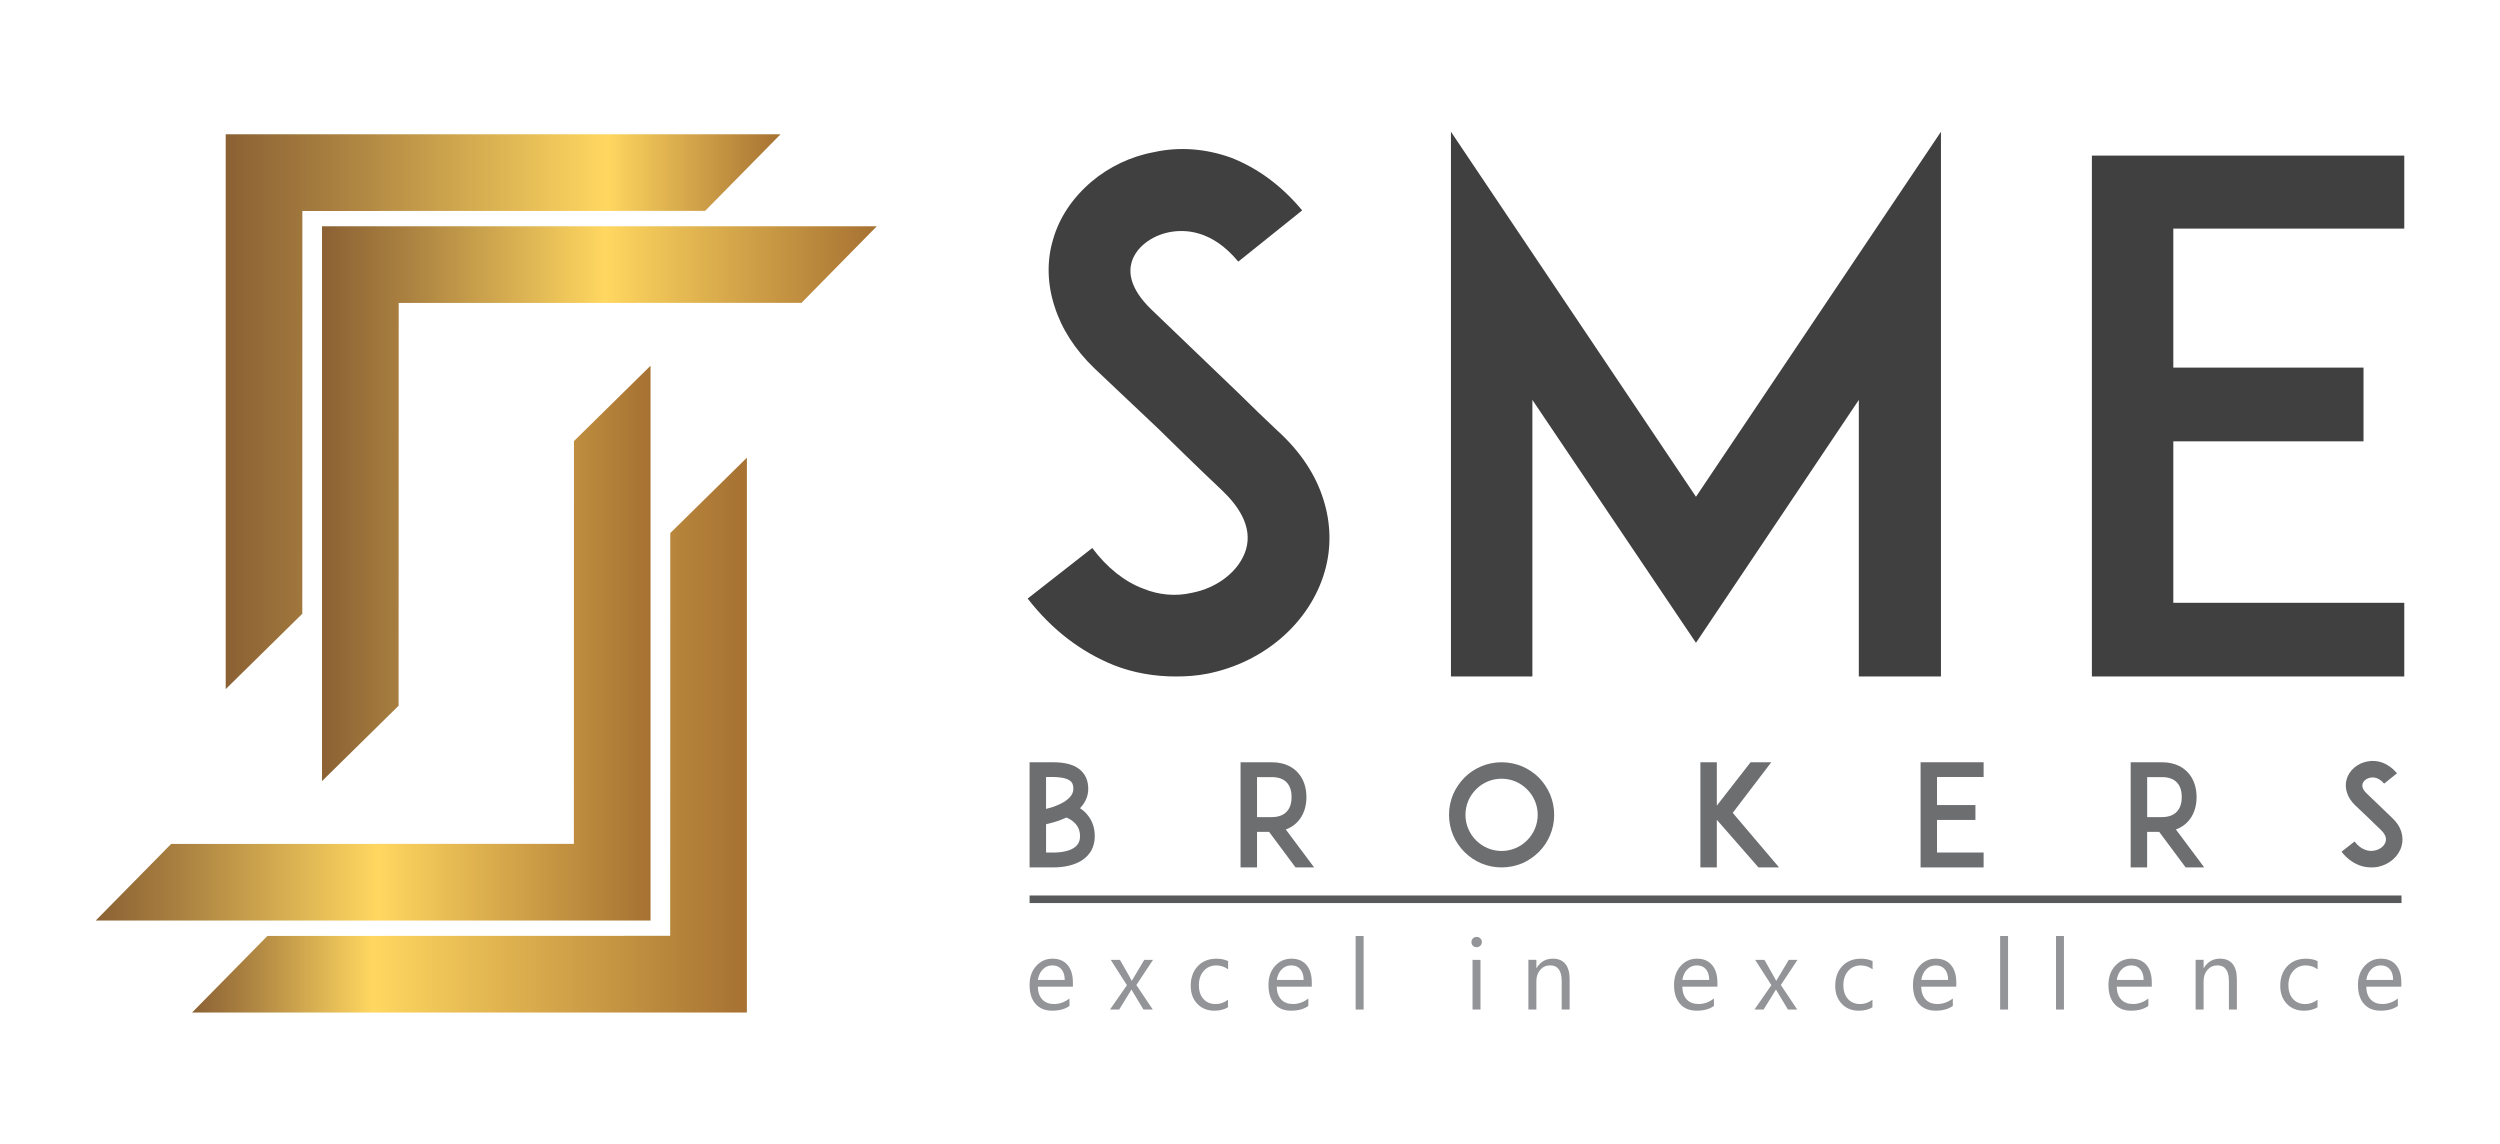<?xml version="1.0" encoding="utf-8"?>
<!-- Generator: Adobe Illustrator 16.0.0, SVG Export Plug-In . SVG Version: 6.00 Build 0)  -->
<!DOCTYPE svg PUBLIC "-//W3C//DTD SVG 1.1//EN" "http://www.w3.org/Graphics/SVG/1.1/DTD/svg11.dtd">
<svg version="1.1" id="Layer_1" xmlns="http://www.w3.org/2000/svg" xmlns:xlink="http://www.w3.org/1999/xlink" x="0px" y="0px"
	 width="134px" height="61.333px" viewBox="0 0 134 61.333" enable-background="new 0 0 134 61.333" xml:space="preserve">
<g>
	<path fill="#404041" d="M70.998,30.654c-0.789,2.709-3.234,4.854-6.283,5.456c-0.564,0.112-1.127,0.149-1.691,0.149
		c-1.131,0-2.26-0.188-3.313-0.602c-1.768-0.715-3.311-1.882-4.629-3.574l3.463-2.71c0.789,1.054,1.73,1.808,2.746,2.183
		c0.828,0.339,1.732,0.415,2.559,0.226c1.43-0.263,2.598-1.203,2.936-2.332c0.375-1.279-0.49-2.408-1.279-3.161
		c-1.242-1.166-3.273-3.16-3.424-3.311l-3.424-3.236c-1.055-1.016-1.77-2.144-2.145-3.349c-0.377-1.166-0.414-2.408-0.076-3.536
		c0.338-1.204,1.055-2.258,2.07-3.123c0.939-0.791,2.105-1.354,3.348-1.58c1.355-0.302,2.783-0.188,4.139,0.301
		c1.43,0.564,2.709,1.505,3.801,2.822l-3.424,2.746c-1.43-1.73-2.896-1.73-3.688-1.58c-0.979,0.188-1.807,0.828-2.031,1.618
		c-0.15,0.526-0.113,1.392,1.053,2.521l4.666,4.477c0.678,0.678,1.506,1.468,2.105,2.031c1.205,1.092,2.033,2.334,2.447,3.65
		C71.338,28.02,71.375,29.374,70.998,30.654z M99.633,36.259V21.435l-8.729,13.019l-8.768-13.019v14.824h-4.365V7.062l13.133,19.565
		l13.131-19.565v29.197H99.633z M116.49,19.705h10.195v3.95H116.49v8.654h12.379v3.95h-12.418h-4.326V8.342h4.326h12.418v3.912
		H116.49V19.705z"/>
	<g>
		<path fill="#6D6E70" d="M58.68,44.823c0,0.281-0.061,0.531-0.182,0.76c-0.123,0.213-0.297,0.395-0.518,0.539
			c-0.387,0.242-0.91,0.372-1.549,0.372H55.93h-0.744v-5.637h0.883h0.363c0.623,0,1.078,0.114,1.396,0.35
			c0.176,0.128,0.305,0.296,0.389,0.486c0.076,0.175,0.113,0.371,0.113,0.592c0,0.305-0.098,0.676-0.441,1.034
			c0.092,0.06,0.176,0.129,0.26,0.204c0.166,0.167,0.297,0.35,0.387,0.555C58.635,44.306,58.68,44.557,58.68,44.823z M56.068,41.647
			v1.71c0.172-0.038,0.379-0.1,0.576-0.184c0.281-0.113,0.5-0.242,0.652-0.395c0.16-0.151,0.236-0.311,0.236-0.494
			c0-0.273-0.098-0.38-0.182-0.44c-0.213-0.159-0.625-0.197-0.92-0.197H56.068z M57.889,44.823c0-0.297-0.098-0.532-0.295-0.722
			c-0.115-0.114-0.258-0.205-0.434-0.281c-0.074,0.029-0.15,0.068-0.234,0.099c-0.313,0.129-0.625,0.206-0.857,0.259v1.519h0.363
			c0.479,0,0.865-0.083,1.115-0.242C57.783,45.301,57.889,45.104,57.889,44.823z"/>
		<path fill="#6D6E70" d="M70.438,46.494h-0.996l-1.42-1.907h-0.645v1.907h-0.883v-5.637h0.744h0.926
			c0.746,0,1.178,0.304,1.406,0.563c0.297,0.326,0.455,0.782,0.455,1.307c0,0.516-0.158,0.973-0.455,1.299
			c-0.137,0.152-0.35,0.326-0.652,0.433L70.438,46.494z M68.164,43.797c0.365,0,0.639-0.107,0.814-0.305
			c0.213-0.227,0.25-0.546,0.25-0.767c0-0.229-0.037-0.547-0.25-0.775c-0.176-0.197-0.449-0.297-0.814-0.297h-0.787v2.144H68.164z"
			/>
		<path fill="#6D6E70" d="M79.391,46.274c-0.342-0.145-0.639-0.351-0.896-0.608c-0.258-0.259-0.463-0.555-0.607-0.896
			s-0.221-0.714-0.221-1.094s0.076-0.753,0.221-1.102c0.145-0.334,0.35-0.631,0.607-0.896c0.258-0.258,0.555-0.455,0.896-0.601
			c0.342-0.145,0.713-0.22,1.094-0.22c0.379,0,0.752,0.075,1.102,0.22c0.334,0.146,0.631,0.343,0.896,0.601
			c0.258,0.266,0.455,0.563,0.6,0.896c0.145,0.349,0.221,0.722,0.221,1.102s-0.076,0.752-0.221,1.094s-0.342,0.638-0.6,0.896
			c-0.266,0.258-0.563,0.464-0.896,0.608c-0.35,0.144-0.723,0.22-1.102,0.22C80.104,46.494,79.732,46.417,79.391,46.274z
			 M79.117,42.308c-0.365,0.364-0.568,0.851-0.568,1.367s0.203,1.003,0.568,1.368c0.363,0.363,0.85,0.569,1.367,0.569
			s1.004-0.206,1.367-0.569c0.365-0.365,0.57-0.852,0.57-1.368s-0.205-1.003-0.57-1.367c-0.363-0.365-0.85-0.569-1.367-0.569
			S79.48,41.943,79.117,42.308z"/>
		<path fill="#6D6E70" d="M94.254,46.494l-2.232-2.553v2.553h-0.881v-5.637h0.881v2.324l1.809-2.324h1.109l-2.066,2.712l2.484,2.925
			H94.254z"/>
		<path fill="#6D6E70" d="M103.824,43.151h2.059v0.798h-2.059v1.747h2.498v0.798h-2.506h-0.873v-5.637h0.873h2.506v0.79h-2.498
			V43.151z"/>
		<path fill="#6D6E70" d="M118.148,46.494h-0.996l-1.42-1.907h-0.645v1.907h-0.883v-5.637h0.746h0.926
			c0.744,0,1.178,0.304,1.406,0.563c0.297,0.326,0.455,0.782,0.455,1.307c0,0.516-0.158,0.973-0.455,1.299
			c-0.137,0.152-0.35,0.326-0.654,0.433L118.148,46.494z M115.877,43.797c0.365,0,0.639-0.107,0.813-0.305
			c0.213-0.227,0.252-0.546,0.252-0.767c0-0.229-0.039-0.547-0.252-0.775c-0.174-0.197-0.447-0.297-0.813-0.297h-0.789v2.144
			H115.877z"/>
		<path fill="#6D6E70" d="M128.721,45.363c-0.16,0.546-0.654,0.979-1.27,1.102c-0.113,0.021-0.227,0.029-0.342,0.029
			c-0.227,0-0.455-0.038-0.668-0.121c-0.357-0.145-0.668-0.38-0.936-0.722l0.699-0.547c0.16,0.212,0.35,0.364,0.557,0.44
			c0.166,0.068,0.348,0.083,0.516,0.045c0.289-0.053,0.523-0.242,0.594-0.471c0.074-0.259-0.1-0.486-0.26-0.639
			c-0.25-0.234-0.66-0.638-0.691-0.668l-0.691-0.653c-0.213-0.205-0.357-0.433-0.432-0.676c-0.078-0.235-0.084-0.486-0.016-0.714
			c0.068-0.244,0.211-0.456,0.418-0.631c0.189-0.159,0.426-0.273,0.676-0.319c0.273-0.061,0.561-0.038,0.836,0.062
			c0.289,0.113,0.545,0.303,0.768,0.569l-0.691,0.555c-0.289-0.351-0.586-0.351-0.744-0.319c-0.199,0.038-0.365,0.167-0.412,0.326
			c-0.029,0.106-0.023,0.281,0.213,0.509l0.943,0.905c0.135,0.136,0.303,0.296,0.426,0.41c0.242,0.22,0.408,0.471,0.492,0.736
			C128.789,44.83,128.797,45.104,128.721,45.363z"/>
	</g>
	<g>
		<path fill="#929497" d="M57.508,52.885h-1.881c0.008,0.297,0.088,0.526,0.24,0.688s0.361,0.242,0.629,0.242
			c0.301,0,0.576-0.099,0.828-0.297v0.4c-0.234,0.17-0.545,0.255-0.93,0.255c-0.375,0-0.672-0.121-0.887-0.362
			c-0.215-0.242-0.322-0.582-0.322-1.021c0-0.414,0.117-0.752,0.354-1.013c0.234-0.261,0.525-0.392,0.875-0.392
			c0.348,0,0.617,0.113,0.809,0.338c0.189,0.226,0.285,0.538,0.285,0.939V52.885z M57.07,52.524c0-0.245-0.061-0.437-0.178-0.574
			c-0.117-0.137-0.279-0.205-0.486-0.205c-0.201,0-0.373,0.072-0.514,0.215c-0.141,0.145-0.227,0.333-0.26,0.564H57.07z"/>
		<path fill="#929497" d="M61.803,51.448l-0.895,1.348l0.881,1.316h-0.498l-0.523-0.864c-0.033-0.054-0.07-0.121-0.117-0.202h-0.01
			c-0.008,0.015-0.049,0.083-0.121,0.202l-0.533,0.864h-0.492l0.908-1.307l-0.869-1.357h0.496l0.516,0.91
			c0.037,0.067,0.076,0.137,0.111,0.209h0.01l0.666-1.119H61.803z"/>
		<path fill="#929497" d="M65.822,53.989c-0.203,0.123-0.447,0.185-0.729,0.185c-0.379,0-0.686-0.123-0.918-0.371
			c-0.234-0.246-0.352-0.567-0.352-0.96c0-0.438,0.127-0.791,0.379-1.058c0.25-0.267,0.586-0.399,1.006-0.399
			c0.234,0,0.441,0.043,0.619,0.13v0.438c-0.197-0.14-0.41-0.208-0.635-0.208c-0.271,0-0.496,0.098-0.67,0.292
			c-0.174,0.195-0.262,0.451-0.262,0.769c0,0.313,0.082,0.559,0.246,0.739s0.383,0.271,0.66,0.271c0.232,0,0.451-0.077,0.654-0.231
			V53.989z"/>
		<path fill="#929497" d="M70.313,52.885h-1.881c0.008,0.297,0.088,0.526,0.24,0.688s0.363,0.242,0.629,0.242
			c0.301,0,0.576-0.099,0.826-0.297v0.4c-0.232,0.17-0.541,0.255-0.926,0.255c-0.377,0-0.674-0.121-0.889-0.362
			c-0.215-0.242-0.322-0.582-0.322-1.021c0-0.414,0.117-0.752,0.352-1.013c0.236-0.261,0.527-0.392,0.877-0.392
			c0.348,0,0.617,0.113,0.809,0.338c0.189,0.226,0.285,0.538,0.285,0.939V52.885z M69.875,52.524c0-0.245-0.061-0.437-0.178-0.574
			c-0.117-0.137-0.279-0.205-0.486-0.205c-0.201,0-0.373,0.072-0.514,0.215c-0.141,0.145-0.227,0.333-0.26,0.564H69.875z"/>
		<path fill="#929497" d="M73.09,54.112h-0.428v-3.943h0.428V54.112z"/>
		<path fill="#929497" d="M79.146,50.771c-0.076,0-0.143-0.025-0.195-0.077c-0.055-0.053-0.082-0.118-0.082-0.198
			c0-0.079,0.027-0.146,0.082-0.198c0.053-0.054,0.119-0.079,0.195-0.079c0.078,0,0.145,0.025,0.199,0.079
			c0.055,0.053,0.082,0.119,0.082,0.198c0,0.077-0.027,0.142-0.082,0.195S79.225,50.771,79.146,50.771z M79.354,54.112h-0.426
			v-2.664h0.426V54.112z"/>
		<path fill="#929497" d="M84.133,54.112h-0.426v-1.52c0-0.565-0.207-0.848-0.619-0.848c-0.215,0-0.391,0.08-0.529,0.239
			c-0.141,0.161-0.209,0.363-0.209,0.608v1.52h-0.428v-2.664h0.428v0.442h0.01c0.201-0.336,0.492-0.505,0.873-0.505
			c0.291,0,0.516,0.094,0.67,0.282s0.23,0.46,0.23,0.815V54.112z"/>
		<path fill="#929497" d="M92.053,52.885h-1.881c0.006,0.297,0.086,0.526,0.238,0.688s0.363,0.242,0.631,0.242
			c0.299,0,0.576-0.099,0.826-0.297v0.4c-0.232,0.17-0.543,0.255-0.928,0.255c-0.377,0-0.672-0.121-0.887-0.362
			c-0.215-0.242-0.324-0.582-0.324-1.021c0-0.414,0.119-0.752,0.354-1.013s0.527-0.392,0.875-0.392s0.617,0.113,0.809,0.338
			c0.191,0.226,0.287,0.538,0.287,0.939V52.885z M91.615,52.524c-0.002-0.245-0.061-0.437-0.178-0.574
			c-0.117-0.137-0.279-0.205-0.488-0.205c-0.201,0-0.371,0.072-0.512,0.215c-0.141,0.145-0.229,0.333-0.26,0.564H91.615z"/>
		<path fill="#929497" d="M96.346,51.448l-0.893,1.348l0.879,1.316h-0.498l-0.521-0.864c-0.033-0.054-0.072-0.121-0.117-0.202h-0.01
			c-0.01,0.015-0.051,0.083-0.123,0.202l-0.533,0.864h-0.492l0.908-1.307l-0.869-1.357h0.496l0.516,0.91
			c0.039,0.067,0.076,0.137,0.111,0.209h0.01l0.668-1.119H96.346z"/>
		<path fill="#929497" d="M100.365,53.989c-0.203,0.123-0.447,0.185-0.727,0.185c-0.381,0-0.688-0.123-0.92-0.371
			c-0.232-0.246-0.35-0.567-0.35-0.96c0-0.438,0.125-0.791,0.377-1.058s0.586-0.399,1.006-0.399c0.234,0,0.441,0.043,0.619,0.13
			v0.438c-0.197-0.14-0.408-0.208-0.635-0.208c-0.271,0-0.494,0.098-0.67,0.292c-0.174,0.195-0.26,0.451-0.26,0.769
			c0,0.313,0.082,0.559,0.246,0.739c0.162,0.181,0.383,0.271,0.658,0.271c0.232,0,0.451-0.077,0.654-0.231V53.989z"/>
		<path fill="#929497" d="M104.857,52.885h-1.881c0.008,0.297,0.088,0.526,0.238,0.688c0.154,0.161,0.363,0.242,0.631,0.242
			c0.299,0,0.576-0.099,0.826-0.297v0.4c-0.234,0.17-0.543,0.255-0.928,0.255c-0.377,0-0.672-0.121-0.887-0.362
			c-0.217-0.242-0.322-0.582-0.322-1.021c0-0.414,0.117-0.752,0.352-1.013s0.527-0.392,0.875-0.392c0.35,0,0.619,0.113,0.809,0.338
			c0.191,0.226,0.287,0.538,0.287,0.939V52.885z M104.42,52.524c-0.002-0.245-0.061-0.437-0.178-0.574
			c-0.117-0.137-0.281-0.205-0.488-0.205c-0.201,0-0.371,0.072-0.512,0.215c-0.141,0.145-0.229,0.333-0.26,0.564H104.42z"/>
		<path fill="#929497" d="M107.633,54.112h-0.426v-3.943h0.426V54.112z"/>
		<path fill="#929497" d="M110.627,54.112h-0.426v-3.943h0.426V54.112z"/>
		<path fill="#929497" d="M115.336,52.885h-1.881c0.008,0.297,0.088,0.526,0.24,0.688s0.361,0.242,0.629,0.242
			c0.301,0,0.576-0.099,0.828-0.297v0.4c-0.234,0.17-0.543,0.255-0.93,0.255c-0.375,0-0.672-0.121-0.887-0.362
			c-0.215-0.242-0.322-0.582-0.322-1.021c0-0.414,0.117-0.752,0.352-1.013c0.236-0.261,0.527-0.392,0.877-0.392
			c0.348,0,0.617,0.113,0.809,0.338c0.189,0.226,0.285,0.538,0.285,0.939V52.885z M114.898,52.524c0-0.245-0.061-0.437-0.178-0.574
			c-0.117-0.137-0.279-0.205-0.486-0.205c-0.201,0-0.373,0.072-0.514,0.215c-0.141,0.145-0.227,0.333-0.26,0.564H114.898z"/>
		<path fill="#929497" d="M119.896,54.112h-0.426v-1.52c0-0.565-0.207-0.848-0.619-0.848c-0.213,0-0.391,0.08-0.529,0.239
			c-0.141,0.161-0.209,0.363-0.209,0.608v1.52h-0.428v-2.664h0.428v0.442h0.01c0.201-0.336,0.492-0.505,0.873-0.505
			c0.293,0,0.516,0.094,0.67,0.282s0.23,0.46,0.23,0.815V54.112z"/>
		<path fill="#929497" d="M124.221,53.989c-0.205,0.123-0.447,0.185-0.729,0.185c-0.379,0-0.686-0.123-0.92-0.371
			c-0.232-0.246-0.35-0.567-0.35-0.96c0-0.438,0.127-0.791,0.377-1.058c0.252-0.267,0.588-0.399,1.008-0.399
			c0.232,0,0.439,0.043,0.617,0.13v0.438c-0.197-0.14-0.408-0.208-0.633-0.208c-0.273,0-0.496,0.098-0.67,0.292
			c-0.176,0.195-0.262,0.451-0.262,0.769c0,0.313,0.082,0.559,0.246,0.739s0.383,0.271,0.658,0.271c0.232,0,0.451-0.077,0.656-0.231
			V53.989z"/>
		<path fill="#929497" d="M128.711,52.885h-1.881c0.008,0.297,0.088,0.526,0.24,0.688s0.361,0.242,0.629,0.242
			c0.301,0,0.576-0.099,0.826-0.297v0.4c-0.232,0.17-0.543,0.255-0.928,0.255c-0.377,0-0.672-0.121-0.887-0.362
			c-0.215-0.242-0.324-0.582-0.324-1.021c0-0.414,0.119-0.752,0.354-1.013s0.527-0.392,0.875-0.392c0.35,0,0.619,0.113,0.809,0.338
			c0.191,0.226,0.287,0.538,0.287,0.939V52.885z M128.273,52.524c-0.002-0.245-0.061-0.437-0.178-0.574
			c-0.117-0.137-0.279-0.205-0.488-0.205c-0.201,0-0.371,0.072-0.512,0.215c-0.141,0.145-0.227,0.333-0.26,0.564H128.273z"/>
	</g>
	<linearGradient id="SVGID_1_" gradientUnits="userSpaceOnUse" x1="12.098" y1="22.067" x2="41.836" y2="22.067">
		<stop  offset="0" style="stop-color:#8B6134"/>
		<stop  offset="0.218" style="stop-color:#AC8341"/>
		<stop  offset="0.688" style="stop-color:#FFD760"/>
		<stop  offset="0.752" style="stop-color:#ECC156"/>
		<stop  offset="1" style="stop-color:#A67132"/>
	</linearGradient>
	<polygon fill="url(#SVGID_1_)" points="41.836,7.198 37.795,11.303 16.207,11.309 16.203,32.897 12.098,36.937 12.098,7.198 	"/>
	<linearGradient id="SVGID_2_" gradientUnits="userSpaceOnUse" x1="17.26" y1="26.997" x2="46.998" y2="26.997">
		<stop  offset="0" style="stop-color:#8B6134"/>
		<stop  offset="0.162" style="stop-color:#AC8341"/>
		<stop  offset="0.511" style="stop-color:#FFD760"/>
		<stop  offset="0.612" style="stop-color:#ECC156"/>
		<stop  offset="1" style="stop-color:#A67132"/>
	</linearGradient>
	<polygon fill="url(#SVGID_2_)" points="46.998,12.127 42.959,16.233 21.371,16.239 21.365,37.827 17.26,41.867 17.26,12.127 	"/>
	<linearGradient id="SVGID_3_" gradientUnits="userSpaceOnUse" x1="10.295" y1="39.401" x2="40.033" y2="39.401">
		<stop  offset="0" style="stop-color:#8B6134"/>
		<stop  offset="0.103" style="stop-color:#AC8341"/>
		<stop  offset="0.326" style="stop-color:#FFD760"/>
		<stop  offset="0.465" style="stop-color:#ECC156"/>
		<stop  offset="1" style="stop-color:#A67132"/>
	</linearGradient>
	<polygon fill="url(#SVGID_3_)" points="10.295,54.271 14.334,50.166 35.922,50.16 35.928,28.572 40.033,24.532 40.033,54.271 	"/>
	<linearGradient id="SVGID_4_" gradientUnits="userSpaceOnUse" x1="5.131" y1="34.472" x2="34.869" y2="34.472">
		<stop  offset="0" style="stop-color:#8B6134"/>
		<stop  offset="0.162" style="stop-color:#AC8341"/>
		<stop  offset="0.511" style="stop-color:#FFD760"/>
		<stop  offset="0.612" style="stop-color:#ECC156"/>
		<stop  offset="1" style="stop-color:#A67132"/>
	</linearGradient>
	<polygon fill="url(#SVGID_4_)" points="5.131,49.341 9.172,45.236 30.76,45.23 30.764,23.642 34.869,19.603 34.869,49.341 	"/>
	<rect x="55.186" y="47.998" fill="#58595B" width="73.535" height="0.406"/>
</g>
</svg>
